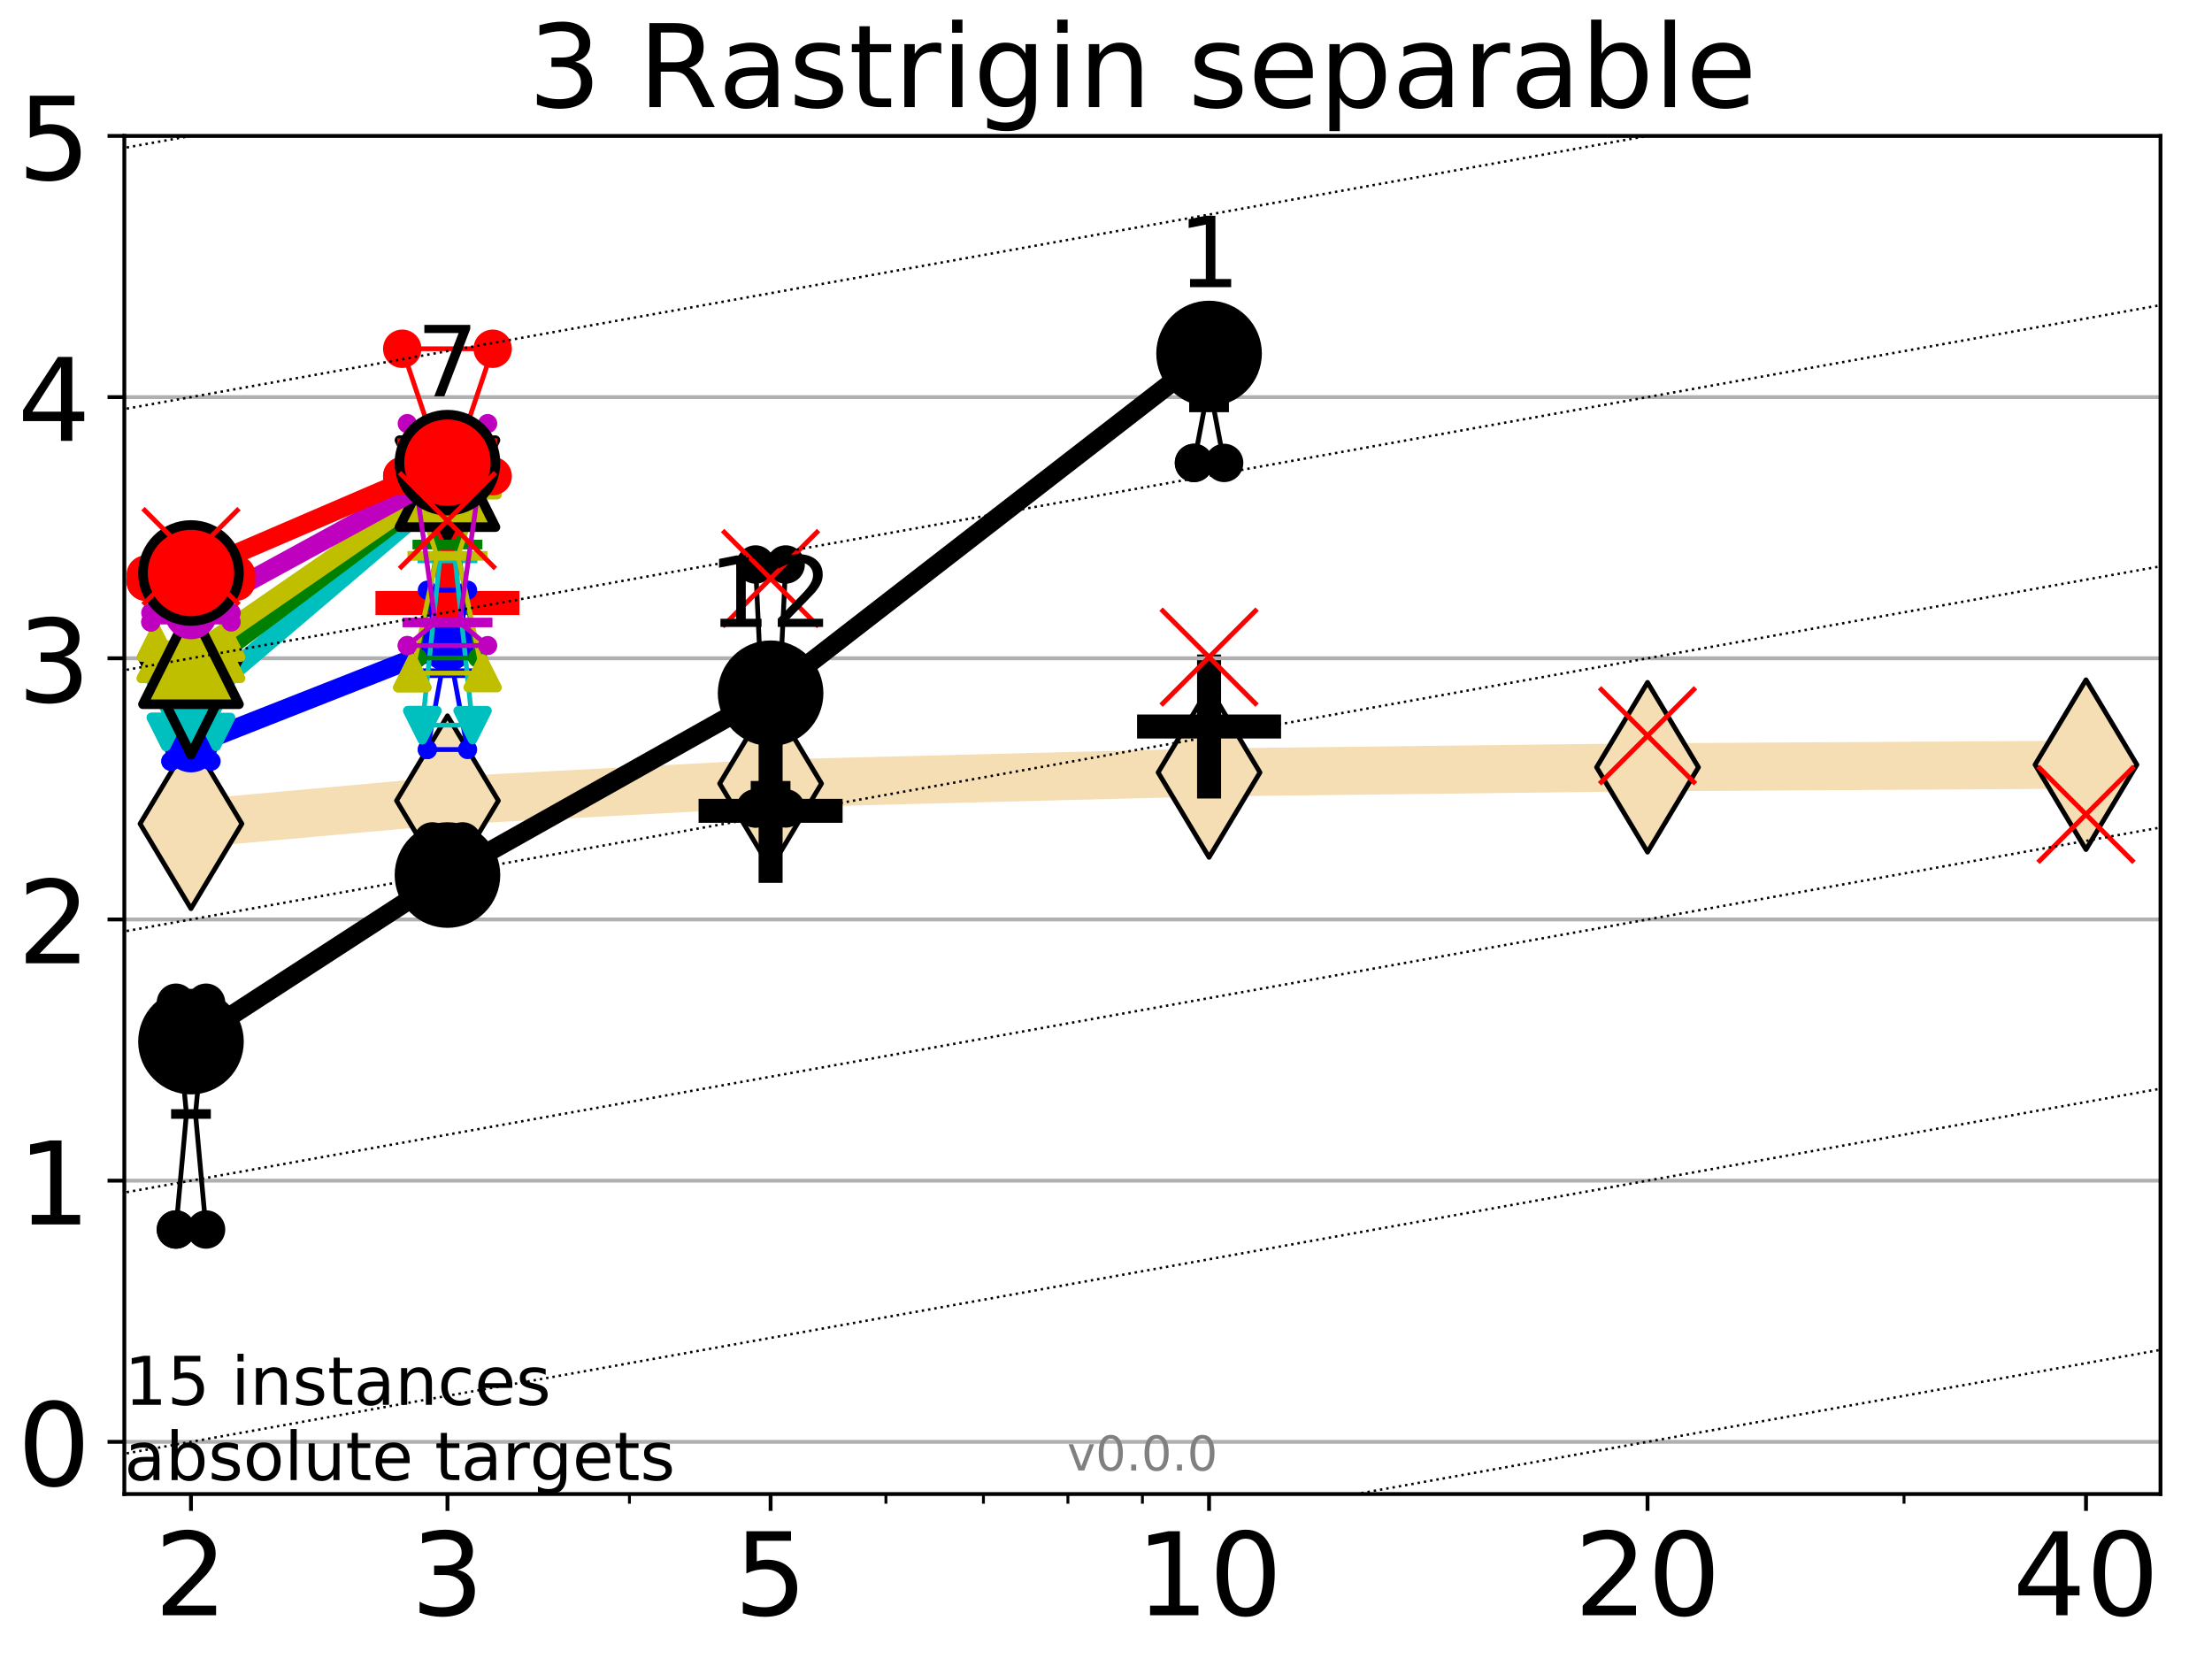 <?xml version="1.0" encoding="utf-8" standalone="no"?>
<!DOCTYPE svg PUBLIC "-//W3C//DTD SVG 1.1//EN"
  "http://www.w3.org/Graphics/SVG/1.1/DTD/svg11.dtd">
<!-- Created with matplotlib (http://matplotlib.org/) -->
<svg height="345.6pt" version="1.1" viewBox="0 0 460.8 345.6" width="460.8pt" xmlns="http://www.w3.org/2000/svg" xmlns:xlink="http://www.w3.org/1999/xlink">
 <defs>
  <style type="text/css">
*{stroke-linecap:butt;stroke-linejoin:round;}
  </style>
 </defs>
 <g id="figure_1">
  <g id="patch_1">
   <path d="M 0 345.6 
L 460.8 345.6 
L 460.8 0 
L 0 0 
z
" style="fill:#ffffff;"/>
  </g>
  <g id="axes_1">
   <g id="patch_2">
    <path d="M 25.9 311.24 
L 450.072 311.24 
L 450.072 28.32 
L 25.9 28.32 
z
" style="fill:#ffffff;"/>
   </g>
   <g id="line2d_1">
    <path clip-path="url(#pf883494b38)" d="M 39.784 171.607 
L 93.215 166.796 
L 160.53 163.232 
L 251.87 160.918 
L 343.211 159.834 
L 434.551 159.297 
" style="fill:none;stroke:#f5deb3;stroke-linecap:square;stroke-width:10;"/>
    <defs>
     <path d="M -0 17.678 
L 10.607 0 
L 0 -17.678 
L -10.607 -0 
z
" id="m16a1fc37c8" style="stroke:#000000;stroke-linejoin:miter;"/>
    </defs>
    <g clip-path="url(#pf883494b38)">
     <use style="fill:#f5deb3;stroke:#000000;stroke-linejoin:miter;" x="39.784" xlink:href="#m16a1fc37c8" y="171.607"/>
     <use style="fill:#f5deb3;stroke:#000000;stroke-linejoin:miter;" x="93.215" xlink:href="#m16a1fc37c8" y="166.796"/>
     <use style="fill:#f5deb3;stroke:#000000;stroke-linejoin:miter;" x="160.53" xlink:href="#m16a1fc37c8" y="163.232"/>
     <use style="fill:#f5deb3;stroke:#000000;stroke-linejoin:miter;" x="251.87" xlink:href="#m16a1fc37c8" y="160.918"/>
     <use style="fill:#f5deb3;stroke:#000000;stroke-linejoin:miter;" x="343.211" xlink:href="#m16a1fc37c8" y="159.834"/>
     <use style="fill:#f5deb3;stroke:#000000;stroke-linejoin:miter;" x="434.551" xlink:href="#m16a1fc37c8" y="159.297"/>
    </g>
   </g>
   <g id="line2d_2">
    <defs>
     <path d="M -15 0 
L 15 0 
M 0 15 
L 0 -15 
" id="m13a7bfec95" style="stroke:#000000;stroke-width:5;"/>
    </defs>
    <g clip-path="url(#pf883494b38)">
     <use style="stroke:#000000;stroke-width:5;" x="251.87" xlink:href="#m13a7bfec95" y="151.348"/>
    </g>
   </g>
   <g id="line2d_3">
    <defs>
     <path d="M -15 0 
L 15 0 
M 0 15 
L 0 -15 
" id="mbfefbfd842" style="stroke:#ff0000;stroke-width:5;"/>
    </defs>
    <g clip-path="url(#pf883494b38)">
     <use style="fill:#ff0000;stroke:#ff0000;stroke-width:5;" x="93.215" xlink:href="#mbfefbfd842" y="125.615"/>
    </g>
   </g>
   <g id="line2d_4">
    <g clip-path="url(#pf883494b38)">
     <use style="stroke:#000000;stroke-width:5;" x="160.53" xlink:href="#m13a7bfec95" y="168.911"/>
    </g>
   </g>
   <g id="matplotlib.axis_1">
    <g id="xtick_1">
     <g id="line2d_5">
      <defs>
       <path d="M 0 0 
L 0 3.5 
" id="m2e9885c8ad" style="stroke:#000000;stroke-width:0.8;"/>
      </defs>
      <g>
       <use style="stroke:#000000;stroke-width:0.8;" x="39.784" xlink:href="#m2e9885c8ad" y="311.24"/>
      </g>
     </g>
     <g id="text_1">
      <!-- 2 -->
      <defs>
       <path d="M 19.188 8.297 
L 53.609 8.297 
L 53.609 0 
L 7.328 0 
L 7.328 8.297 
Q 12.938 14.109 22.625 23.891 
Q 32.328 33.688 34.812 36.531 
Q 39.547 41.844 41.422 45.531 
Q 43.312 49.219 43.312 52.781 
Q 43.312 58.594 39.234 62.25 
Q 35.156 65.922 28.609 65.922 
Q 23.969 65.922 18.812 64.312 
Q 13.672 62.703 7.812 59.422 
L 7.812 69.391 
Q 13.766 71.781 18.938 73 
Q 24.125 74.219 28.422 74.219 
Q 39.75 74.219 46.484 68.547 
Q 53.219 62.891 53.219 53.422 
Q 53.219 48.922 51.531 44.891 
Q 49.859 40.875 45.406 35.406 
Q 44.188 33.984 37.641 27.219 
Q 31.109 20.453 19.188 8.297 
z
" id="DejaVuSans-32"/>
      </defs>
      <g transform="translate(32.149 336.476)scale(0.24 -0.24)">
       <use xlink:href="#DejaVuSans-32"/>
      </g>
     </g>
    </g>
    <g id="xtick_2">
     <g id="line2d_6">
      <g>
       <use style="stroke:#000000;stroke-width:0.8;" x="93.215" xlink:href="#m2e9885c8ad" y="311.24"/>
      </g>
     </g>
     <g id="text_2">
      <!-- 3 -->
      <defs>
       <path d="M 40.578 39.312 
Q 47.656 37.797 51.625 33 
Q 55.609 28.219 55.609 21.188 
Q 55.609 10.406 48.188 4.484 
Q 40.766 -1.422 27.094 -1.422 
Q 22.516 -1.422 17.656 -0.516 
Q 12.797 0.391 7.625 2.203 
L 7.625 11.719 
Q 11.719 9.328 16.594 8.109 
Q 21.484 6.891 26.812 6.891 
Q 36.078 6.891 40.938 10.547 
Q 45.797 14.203 45.797 21.188 
Q 45.797 27.641 41.281 31.266 
Q 36.766 34.906 28.719 34.906 
L 20.219 34.906 
L 20.219 43.016 
L 29.109 43.016 
Q 36.375 43.016 40.234 45.922 
Q 44.094 48.828 44.094 54.297 
Q 44.094 59.906 40.109 62.906 
Q 36.141 65.922 28.719 65.922 
Q 24.656 65.922 20.016 65.031 
Q 15.375 64.156 9.812 62.312 
L 9.812 71.094 
Q 15.438 72.656 20.344 73.438 
Q 25.25 74.219 29.594 74.219 
Q 40.828 74.219 47.359 69.109 
Q 53.906 64.016 53.906 55.328 
Q 53.906 49.266 50.438 45.094 
Q 46.969 40.922 40.578 39.312 
z
" id="DejaVuSans-33"/>
      </defs>
      <g transform="translate(85.58 336.476)scale(0.24 -0.24)">
       <use xlink:href="#DejaVuSans-33"/>
      </g>
     </g>
    </g>
    <g id="xtick_3">
     <g id="line2d_7">
      <g>
       <use style="stroke:#000000;stroke-width:0.8;" x="160.53" xlink:href="#m2e9885c8ad" y="311.24"/>
      </g>
     </g>
     <g id="text_3">
      <!-- 5 -->
      <defs>
       <path d="M 10.797 72.906 
L 49.516 72.906 
L 49.516 64.594 
L 19.828 64.594 
L 19.828 46.734 
Q 21.969 47.469 24.109 47.828 
Q 26.266 48.188 28.422 48.188 
Q 40.625 48.188 47.75 41.5 
Q 54.891 34.812 54.891 23.391 
Q 54.891 11.625 47.562 5.094 
Q 40.234 -1.422 26.906 -1.422 
Q 22.312 -1.422 17.547 -0.641 
Q 12.797 0.141 7.719 1.703 
L 7.719 11.625 
Q 12.109 9.234 16.797 8.062 
Q 21.484 6.891 26.703 6.891 
Q 35.156 6.891 40.078 11.328 
Q 45.016 15.766 45.016 23.391 
Q 45.016 31 40.078 35.438 
Q 35.156 39.891 26.703 39.891 
Q 22.75 39.891 18.812 39.016 
Q 14.891 38.141 10.797 36.281 
z
" id="DejaVuSans-35"/>
      </defs>
      <g transform="translate(152.895 336.476)scale(0.24 -0.24)">
       <use xlink:href="#DejaVuSans-35"/>
      </g>
     </g>
    </g>
    <g id="xtick_4">
     <g id="line2d_8">
      <g>
       <use style="stroke:#000000;stroke-width:0.8;" x="251.87" xlink:href="#m2e9885c8ad" y="311.24"/>
      </g>
     </g>
     <g id="text_4">
      <!-- 10 -->
      <defs>
       <path d="M 12.406 8.297 
L 28.516 8.297 
L 28.516 63.922 
L 10.984 60.406 
L 10.984 69.391 
L 28.422 72.906 
L 38.281 72.906 
L 38.281 8.297 
L 54.391 8.297 
L 54.391 0 
L 12.406 0 
z
" id="DejaVuSans-31"/>
       <path d="M 31.781 66.406 
Q 24.172 66.406 20.328 58.906 
Q 16.5 51.422 16.5 36.375 
Q 16.5 21.391 20.328 13.891 
Q 24.172 6.391 31.781 6.391 
Q 39.453 6.391 43.281 13.891 
Q 47.125 21.391 47.125 36.375 
Q 47.125 51.422 43.281 58.906 
Q 39.453 66.406 31.781 66.406 
z
M 31.781 74.219 
Q 44.047 74.219 50.516 64.516 
Q 56.984 54.828 56.984 36.375 
Q 56.984 17.969 50.516 8.266 
Q 44.047 -1.422 31.781 -1.422 
Q 19.531 -1.422 13.062 8.266 
Q 6.594 17.969 6.594 36.375 
Q 6.594 54.828 13.062 64.516 
Q 19.531 74.219 31.781 74.219 
z
" id="DejaVuSans-30"/>
      </defs>
      <g transform="translate(236.6 336.476)scale(0.24 -0.24)">
       <use xlink:href="#DejaVuSans-31"/>
       <use x="63.623" xlink:href="#DejaVuSans-30"/>
      </g>
     </g>
    </g>
    <g id="xtick_5">
     <g id="line2d_9">
      <g>
       <use style="stroke:#000000;stroke-width:0.8;" x="343.211" xlink:href="#m2e9885c8ad" y="311.24"/>
      </g>
     </g>
     <g id="text_5">
      <!-- 20 -->
      <g transform="translate(327.941 336.476)scale(0.24 -0.24)">
       <use xlink:href="#DejaVuSans-32"/>
       <use x="63.623" xlink:href="#DejaVuSans-30"/>
      </g>
     </g>
    </g>
    <g id="xtick_6">
     <g id="line2d_10">
      <g>
       <use style="stroke:#000000;stroke-width:0.8;" x="434.551" xlink:href="#m2e9885c8ad" y="311.24"/>
      </g>
     </g>
     <g id="text_6">
      <!-- 40 -->
      <defs>
       <path d="M 37.797 64.312 
L 12.891 25.391 
L 37.797 25.391 
z
M 35.203 72.906 
L 47.609 72.906 
L 47.609 25.391 
L 58.016 25.391 
L 58.016 17.188 
L 47.609 17.188 
L 47.609 0 
L 37.797 0 
L 37.797 17.188 
L 4.891 17.188 
L 4.891 26.703 
z
" id="DejaVuSans-34"/>
      </defs>
      <g transform="translate(419.281 336.476)scale(0.24 -0.24)">
       <use xlink:href="#DejaVuSans-34"/>
       <use x="63.623" xlink:href="#DejaVuSans-30"/>
      </g>
     </g>
    </g>
    <g id="xtick_7">
     <g id="line2d_11">
      <defs>
       <path d="M 0 0 
L 0 2 
" id="m744a8fdad2" style="stroke:#000000;stroke-width:0.6;"/>
      </defs>
      <g>
       <use style="stroke:#000000;stroke-width:0.6;" x="39.784" xlink:href="#m744a8fdad2" y="311.24"/>
      </g>
     </g>
    </g>
    <g id="xtick_8">
     <g id="line2d_12">
      <g>
       <use style="stroke:#000000;stroke-width:0.6;" x="93.215" xlink:href="#m744a8fdad2" y="311.24"/>
      </g>
     </g>
    </g>
    <g id="xtick_9">
     <g id="line2d_13">
      <g>
       <use style="stroke:#000000;stroke-width:0.6;" x="131.125" xlink:href="#m744a8fdad2" y="311.24"/>
      </g>
     </g>
    </g>
    <g id="xtick_10">
     <g id="line2d_14">
      <g>
       <use style="stroke:#000000;stroke-width:0.6;" x="160.53" xlink:href="#m744a8fdad2" y="311.24"/>
      </g>
     </g>
    </g>
    <g id="xtick_11">
     <g id="line2d_15">
      <g>
       <use style="stroke:#000000;stroke-width:0.6;" x="184.555" xlink:href="#m744a8fdad2" y="311.24"/>
      </g>
     </g>
    </g>
    <g id="xtick_12">
     <g id="line2d_16">
      <g>
       <use style="stroke:#000000;stroke-width:0.6;" x="204.869" xlink:href="#m744a8fdad2" y="311.24"/>
      </g>
     </g>
    </g>
    <g id="xtick_13">
     <g id="line2d_17">
      <g>
       <use style="stroke:#000000;stroke-width:0.6;" x="222.465" xlink:href="#m744a8fdad2" y="311.24"/>
      </g>
     </g>
    </g>
    <g id="xtick_14">
     <g id="line2d_18">
      <g>
       <use style="stroke:#000000;stroke-width:0.6;" x="237.986" xlink:href="#m744a8fdad2" y="311.24"/>
      </g>
     </g>
    </g>
    <g id="xtick_15">
     <g id="line2d_19">
      <g>
       <use style="stroke:#000000;stroke-width:0.6;" x="343.211" xlink:href="#m744a8fdad2" y="311.24"/>
      </g>
     </g>
    </g>
    <g id="xtick_16">
     <g id="line2d_20">
      <g>
       <use style="stroke:#000000;stroke-width:0.6;" x="396.641" xlink:href="#m744a8fdad2" y="311.24"/>
      </g>
     </g>
    </g>
    <g id="xtick_17">
     <g id="line2d_21">
      <g>
       <use style="stroke:#000000;stroke-width:0.6;" x="434.551" xlink:href="#m744a8fdad2" y="311.24"/>
      </g>
     </g>
    </g>
   </g>
   <g id="matplotlib.axis_2">
    <g id="ytick_1">
     <g id="line2d_22">
      <path clip-path="url(#pf883494b38)" d="M 25.9 300.358 
L 450.072 300.358 
" style="fill:none;stroke:#b0b0b0;stroke-linecap:square;stroke-width:0.8;"/>
     </g>
     <g id="line2d_23">
      <defs>
       <path d="M 0 0 
L -3.5 0 
" id="m2e97d08a83" style="stroke:#000000;stroke-width:0.8;"/>
      </defs>
      <g>
       <use style="stroke:#000000;stroke-width:0.8;" x="25.9" xlink:href="#m2e97d08a83" y="300.358"/>
      </g>
     </g>
     <g id="text_7">
      <!-- 0 -->
      <g transform="translate(3.63 309.477)scale(0.24 -0.24)">
       <use xlink:href="#DejaVuSans-30"/>
      </g>
     </g>
    </g>
    <g id="ytick_2">
     <g id="line2d_24">
      <path clip-path="url(#pf883494b38)" d="M 25.9 245.951 
L 450.072 245.951 
" style="fill:none;stroke:#b0b0b0;stroke-linecap:square;stroke-width:0.8;"/>
     </g>
     <g id="line2d_25">
      <g>
       <use style="stroke:#000000;stroke-width:0.8;" x="25.9" xlink:href="#m2e97d08a83" y="245.951"/>
      </g>
     </g>
     <g id="text_8">
      <!-- 1 -->
      <g transform="translate(3.63 255.069)scale(0.24 -0.24)">
       <use xlink:href="#DejaVuSans-31"/>
      </g>
     </g>
    </g>
    <g id="ytick_3">
     <g id="line2d_26">
      <path clip-path="url(#pf883494b38)" d="M 25.9 191.543 
L 450.072 191.543 
" style="fill:none;stroke:#b0b0b0;stroke-linecap:square;stroke-width:0.8;"/>
     </g>
     <g id="line2d_27">
      <g>
       <use style="stroke:#000000;stroke-width:0.8;" x="25.9" xlink:href="#m2e97d08a83" y="191.543"/>
      </g>
     </g>
     <g id="text_9">
      <!-- 2 -->
      <g transform="translate(3.63 200.661)scale(0.24 -0.24)">
       <use xlink:href="#DejaVuSans-32"/>
      </g>
     </g>
    </g>
    <g id="ytick_4">
     <g id="line2d_28">
      <path clip-path="url(#pf883494b38)" d="M 25.9 137.135 
L 450.072 137.135 
" style="fill:none;stroke:#b0b0b0;stroke-linecap:square;stroke-width:0.8;"/>
     </g>
     <g id="line2d_29">
      <g>
       <use style="stroke:#000000;stroke-width:0.8;" x="25.9" xlink:href="#m2e97d08a83" y="137.135"/>
      </g>
     </g>
     <g id="text_10">
      <!-- 3 -->
      <g transform="translate(3.63 146.254)scale(0.24 -0.24)">
       <use xlink:href="#DejaVuSans-33"/>
      </g>
     </g>
    </g>
    <g id="ytick_5">
     <g id="line2d_30">
      <path clip-path="url(#pf883494b38)" d="M 25.9 82.728 
L 450.072 82.728 
" style="fill:none;stroke:#b0b0b0;stroke-linecap:square;stroke-width:0.8;"/>
     </g>
     <g id="line2d_31">
      <g>
       <use style="stroke:#000000;stroke-width:0.8;" x="25.9" xlink:href="#m2e97d08a83" y="82.728"/>
      </g>
     </g>
     <g id="text_11">
      <!-- 4 -->
      <g transform="translate(3.63 91.846)scale(0.24 -0.24)">
       <use xlink:href="#DejaVuSans-34"/>
      </g>
     </g>
    </g>
    <g id="ytick_6">
     <g id="line2d_32">
      <path clip-path="url(#pf883494b38)" d="M 25.9 28.32 
L 450.072 28.32 
" style="fill:none;stroke:#b0b0b0;stroke-linecap:square;stroke-width:0.8;"/>
     </g>
     <g id="line2d_33">
      <g>
       <use style="stroke:#000000;stroke-width:0.8;" x="25.9" xlink:href="#m2e97d08a83" y="28.32"/>
      </g>
     </g>
     <g id="text_12">
      <!-- 5 -->
      <g transform="translate(3.63 37.438)scale(0.24 -0.24)">
       <use xlink:href="#DejaVuSans-35"/>
      </g>
     </g>
    </g>
   </g>
   <g id="line2d_34">
    <path clip-path="url(#pf883494b38)" d="M 36.644 256.13 
L 38.842 232.062 
L 36.644 208.886 
L 42.924 208.886 
L 40.726 232.062 
L 42.924 256.13 
L 36.644 256.13 
" style="fill:none;stroke:#000000;stroke-linecap:square;"/>
   </g>
   <g id="line2d_35">
    <path clip-path="url(#pf883494b38)" d="M 36.644 256.13 
L 42.924 256.13 
L 42.924 208.886 
L 36.644 208.886 
L 36.644 256.13 
" style="fill:none;"/>
    <defs>
     <path d="M 0 3 
C 0.796 3 1.559 2.684 2.121 2.121 
C 2.684 1.559 3 0.796 3 0 
C 3 -0.796 2.684 -1.559 2.121 -2.121 
C 1.559 -2.684 0.796 -3 0 -3 
C -0.796 -3 -1.559 -2.684 -2.121 -2.121 
C -2.684 -1.559 -3 -0.796 -3 0 
C -3 0.796 -2.684 1.559 -2.121 2.121 
C -1.559 2.684 -0.796 3 0 3 
z
" id="m1f8fe515cf" style="stroke:#000000;stroke-width:2;"/>
    </defs>
    <g clip-path="url(#pf883494b38)">
     <use style="stroke:#000000;stroke-width:2;" x="36.644" xlink:href="#m1f8fe515cf" y="256.13"/>
     <use style="stroke:#000000;stroke-width:2;" x="42.924" xlink:href="#m1f8fe515cf" y="256.13"/>
     <use style="stroke:#000000;stroke-width:2;" x="42.924" xlink:href="#m1f8fe515cf" y="208.886"/>
     <use style="stroke:#000000;stroke-width:2;" x="36.644" xlink:href="#m1f8fe515cf" y="208.886"/>
     <use style="stroke:#000000;stroke-width:2;" x="36.644" xlink:href="#m1f8fe515cf" y="256.13"/>
    </g>
   </g>
   <g id="line2d_36">
    <path clip-path="url(#pf883494b38)" d="M 36.644 232.062 
L 42.924 232.062 
" style="fill:none;stroke:#000000;stroke-linecap:square;stroke-width:2;"/>
   </g>
   <g id="line2d_37">
    <path clip-path="url(#pf883494b38)" d="M 90.075 182.28 
L 92.273 182.28 
L 90.075 175.283 
L 96.355 175.283 
L 94.157 182.28 
L 96.355 182.28 
L 90.075 182.28 
" style="fill:none;stroke:#000000;stroke-linecap:square;"/>
   </g>
   <g id="line2d_38">
    <path clip-path="url(#pf883494b38)" d="M 90.075 182.28 
L 96.355 182.28 
L 96.355 175.283 
L 90.075 175.283 
L 90.075 182.28 
" style="fill:none;"/>
    <g clip-path="url(#pf883494b38)">
     <use style="stroke:#000000;stroke-width:2;" x="90.075" xlink:href="#m1f8fe515cf" y="182.28"/>
     <use style="stroke:#000000;stroke-width:2;" x="96.355" xlink:href="#m1f8fe515cf" y="182.28"/>
     <use style="stroke:#000000;stroke-width:2;" x="96.355" xlink:href="#m1f8fe515cf" y="175.283"/>
     <use style="stroke:#000000;stroke-width:2;" x="90.075" xlink:href="#m1f8fe515cf" y="175.283"/>
     <use style="stroke:#000000;stroke-width:2;" x="90.075" xlink:href="#m1f8fe515cf" y="182.28"/>
    </g>
   </g>
   <g id="line2d_39">
    <path clip-path="url(#pf883494b38)" d="M 90.075 182.28 
L 96.355 182.28 
" style="fill:none;stroke:#000000;stroke-linecap:square;stroke-width:2;"/>
   </g>
   <g id="line2d_40">
    <path clip-path="url(#pf883494b38)" d="M 157.39 168.409 
L 159.588 163.693 
L 157.39 117.595 
L 163.669 117.595 
L 161.472 163.693 
L 163.669 168.409 
L 157.39 168.409 
" style="fill:none;stroke:#000000;stroke-linecap:square;"/>
   </g>
   <g id="line2d_41">
    <path clip-path="url(#pf883494b38)" d="M 157.39 168.409 
L 163.669 168.409 
L 163.669 117.595 
L 157.39 117.595 
L 157.39 168.409 
" style="fill:none;"/>
    <g clip-path="url(#pf883494b38)">
     <use style="stroke:#000000;stroke-width:2;" x="157.39" xlink:href="#m1f8fe515cf" y="168.409"/>
     <use style="stroke:#000000;stroke-width:2;" x="163.669" xlink:href="#m1f8fe515cf" y="168.409"/>
     <use style="stroke:#000000;stroke-width:2;" x="163.669" xlink:href="#m1f8fe515cf" y="117.595"/>
     <use style="stroke:#000000;stroke-width:2;" x="157.39" xlink:href="#m1f8fe515cf" y="117.595"/>
     <use style="stroke:#000000;stroke-width:2;" x="157.39" xlink:href="#m1f8fe515cf" y="168.409"/>
    </g>
   </g>
   <g id="line2d_42">
    <path clip-path="url(#pf883494b38)" d="M 157.39 163.693 
L 163.669 163.693 
" style="fill:none;stroke:#000000;stroke-linecap:square;stroke-width:2;"/>
   </g>
   <g id="line2d_43">
    <path clip-path="url(#pf883494b38)" d="M 248.73 96.435 
L 250.928 84.868 
L 248.73 69.21 
L 255.01 69.21 
L 252.812 84.868 
L 255.01 96.435 
L 248.73 96.435 
" style="fill:none;stroke:#000000;stroke-linecap:square;"/>
   </g>
   <g id="line2d_44">
    <path clip-path="url(#pf883494b38)" d="M 248.73 96.435 
L 255.01 96.435 
L 255.01 69.21 
L 248.73 69.21 
L 248.73 96.435 
" style="fill:none;"/>
    <g clip-path="url(#pf883494b38)">
     <use style="stroke:#000000;stroke-width:2;" x="248.73" xlink:href="#m1f8fe515cf" y="96.435"/>
     <use style="stroke:#000000;stroke-width:2;" x="255.01" xlink:href="#m1f8fe515cf" y="96.435"/>
     <use style="stroke:#000000;stroke-width:2;" x="255.01" xlink:href="#m1f8fe515cf" y="69.21"/>
     <use style="stroke:#000000;stroke-width:2;" x="248.73" xlink:href="#m1f8fe515cf" y="69.21"/>
     <use style="stroke:#000000;stroke-width:2;" x="248.73" xlink:href="#m1f8fe515cf" y="96.435"/>
    </g>
   </g>
   <g id="line2d_45">
    <path clip-path="url(#pf883494b38)" d="M 248.73 84.868 
L 255.01 84.868 
" style="fill:none;stroke:#000000;stroke-linecap:square;stroke-width:2;"/>
   </g>
   <g id="line2d_46">
    <path clip-path="url(#pf883494b38)" d="M 39.784 216.988 
L 93.215 182.287 
" style="fill:none;stroke:#000000;stroke-linecap:square;stroke-width:4;"/>
   </g>
   <g id="line2d_47">
    <path clip-path="url(#pf883494b38)" d="M 93.215 182.287 
L 160.53 144.416 
" style="fill:none;stroke:#000000;stroke-linecap:square;stroke-width:4;"/>
   </g>
   <g id="line2d_48">
    <path clip-path="url(#pf883494b38)" d="M 160.53 144.416 
L 251.87 73.641 
" style="fill:none;stroke:#000000;stroke-linecap:square;stroke-width:4;"/>
   </g>
   <g id="line2d_49">
    <path clip-path="url(#pf883494b38)" d="M 39.784 216.988 
L 93.215 182.287 
L 160.53 144.416 
L 251.87 73.641 
" style="fill:none;"/>
    <defs>
     <path d="M 0 10 
C 2.652 10 5.196 8.946 7.071 7.071 
C 8.946 5.196 10 2.652 10 0 
C 10 -2.652 8.946 -5.196 7.071 -7.071 
C 5.196 -8.946 2.652 -10 0 -10 
C -2.652 -10 -5.196 -8.946 -7.071 -7.071 
C -8.946 -5.196 -10 -2.652 -10 0 
C -10 2.652 -8.946 5.196 -7.071 7.071 
C -5.196 8.946 -2.652 10 0 10 
z
" id="m8e3f4eec00" style="stroke:#000000;stroke-width:2;"/>
    </defs>
    <g clip-path="url(#pf883494b38)">
     <use style="stroke:#000000;stroke-width:2;" x="39.784" xlink:href="#m8e3f4eec00" y="216.988"/>
     <use style="stroke:#000000;stroke-width:2;" x="93.215" xlink:href="#m8e3f4eec00" y="182.287"/>
     <use style="stroke:#000000;stroke-width:2;" x="160.53" xlink:href="#m8e3f4eec00" y="144.416"/>
     <use style="stroke:#000000;stroke-width:2;" x="251.87" xlink:href="#m8e3f4eec00" y="73.641"/>
    </g>
   </g>
   <g id="line2d_50">
    <path clip-path="url(#pf883494b38)" d="M 35.597 158.581 
L 38.528 157.634 
L 35.597 151.564 
L 43.971 151.564 
L 41.04 157.634 
L 43.971 158.581 
L 35.597 158.581 
" style="fill:none;stroke:#0000ff;stroke-linecap:square;"/>
   </g>
   <g id="line2d_51">
    <path clip-path="url(#pf883494b38)" d="M 35.597 158.581 
L 43.971 158.581 
L 43.971 151.564 
L 35.597 151.564 
L 35.597 158.581 
" style="fill:none;"/>
    <defs>
     <path d="M 0 1.5 
C 0.398 1.5 0.779 1.342 1.061 1.061 
C 1.342 0.779 1.5 0.398 1.5 0 
C 1.5 -0.398 1.342 -0.779 1.061 -1.061 
C 0.779 -1.342 0.398 -1.5 0 -1.5 
C -0.398 -1.5 -0.779 -1.342 -1.061 -1.061 
C -1.342 -0.779 -1.5 -0.398 -1.5 0 
C -1.5 0.398 -1.342 0.779 -1.061 1.061 
C -0.779 1.342 -0.398 1.5 0 1.5 
z
" id="m337076668b" style="stroke:#0000ff;"/>
    </defs>
    <g clip-path="url(#pf883494b38)">
     <use style="fill:#0000ff;stroke:#0000ff;" x="35.597" xlink:href="#m337076668b" y="158.581"/>
     <use style="fill:#0000ff;stroke:#0000ff;" x="43.971" xlink:href="#m337076668b" y="158.581"/>
     <use style="fill:#0000ff;stroke:#0000ff;" x="43.971" xlink:href="#m337076668b" y="151.564"/>
     <use style="fill:#0000ff;stroke:#0000ff;" x="35.597" xlink:href="#m337076668b" y="151.564"/>
     <use style="fill:#0000ff;stroke:#0000ff;" x="35.597" xlink:href="#m337076668b" y="158.581"/>
    </g>
   </g>
   <g id="line2d_52">
    <path clip-path="url(#pf883494b38)" d="M 35.597 157.634 
L 43.971 157.634 
" style="fill:none;stroke:#0000ff;stroke-linecap:square;stroke-width:2;"/>
   </g>
   <g id="line2d_53">
    <path clip-path="url(#pf883494b38)" d="M 89.028 156.144 
L 91.959 140.237 
L 89.028 122.942 
L 97.401 122.942 
L 94.471 140.237 
L 97.401 156.144 
L 89.028 156.144 
" style="fill:none;stroke:#0000ff;stroke-linecap:square;"/>
   </g>
   <g id="line2d_54">
    <path clip-path="url(#pf883494b38)" d="M 89.028 156.144 
L 97.401 156.144 
L 97.401 122.942 
L 89.028 122.942 
L 89.028 156.144 
" style="fill:none;"/>
    <g clip-path="url(#pf883494b38)">
     <use style="fill:#0000ff;stroke:#0000ff;" x="89.028" xlink:href="#m337076668b" y="156.144"/>
     <use style="fill:#0000ff;stroke:#0000ff;" x="97.401" xlink:href="#m337076668b" y="156.144"/>
     <use style="fill:#0000ff;stroke:#0000ff;" x="97.401" xlink:href="#m337076668b" y="122.942"/>
     <use style="fill:#0000ff;stroke:#0000ff;" x="89.028" xlink:href="#m337076668b" y="122.942"/>
     <use style="fill:#0000ff;stroke:#0000ff;" x="89.028" xlink:href="#m337076668b" y="156.144"/>
    </g>
   </g>
   <g id="line2d_55">
    <path clip-path="url(#pf883494b38)" d="M 89.028 140.237 
L 97.401 140.237 
" style="fill:none;stroke:#0000ff;stroke-linecap:square;stroke-width:2;"/>
   </g>
   <g id="line2d_56">
    <path clip-path="url(#pf883494b38)" d="M 39.784 155.402 
L 93.215 134.354 
" style="fill:none;stroke:#0000ff;stroke-linecap:square;stroke-width:4;"/>
   </g>
   <g id="line2d_57">
    <path clip-path="url(#pf883494b38)" d="M 39.784 155.402 
L 93.215 134.354 
" style="fill:none;"/>
    <defs>
     <path d="M 0 5 
C 1.326 5 2.598 4.473 3.536 3.536 
C 4.473 2.598 5 1.326 5 0 
C 5 -1.326 4.473 -2.598 3.536 -3.536 
C 2.598 -4.473 1.326 -5 0 -5 
C -1.326 -5 -2.598 -4.473 -3.536 -3.536 
C -4.473 -2.598 -5 -1.326 -5 0 
C -5 1.326 -4.473 2.598 -3.536 3.536 
C -2.598 4.473 -1.326 5 0 5 
z
" id="mcb24555c11" style="stroke:#0000ff;"/>
    </defs>
    <g clip-path="url(#pf883494b38)">
     <use style="fill:#0000ff;stroke:#0000ff;" x="39.784" xlink:href="#mcb24555c11" y="155.402"/>
     <use style="fill:#0000ff;stroke:#0000ff;" x="93.215" xlink:href="#mcb24555c11" y="134.354"/>
    </g>
   </g>
   <g id="line2d_58">
    <path clip-path="url(#pf883494b38)" d="M 34.551 152.474 
L 38.214 147.378 
L 34.551 145.046 
L 45.017 145.046 
L 41.354 147.378 
L 45.017 152.474 
L 34.551 152.474 
" style="fill:none;stroke:#00bfbf;stroke-linecap:square;"/>
   </g>
   <g id="line2d_59">
    <path clip-path="url(#pf883494b38)" d="M 34.551 152.474 
L 45.017 152.474 
L 45.017 145.046 
L 34.551 145.046 
L 34.551 152.474 
" style="fill:none;"/>
    <defs>
     <path d="M -0 3 
L 3 -3 
L -3 -3 
z
" id="m56797e59c1" style="stroke:#00bfbf;stroke-linejoin:miter;stroke-width:2;"/>
    </defs>
    <g clip-path="url(#pf883494b38)">
     <use style="fill:#00bfbf;stroke:#00bfbf;stroke-linejoin:miter;stroke-width:2;" x="34.551" xlink:href="#m56797e59c1" y="152.474"/>
     <use style="fill:#00bfbf;stroke:#00bfbf;stroke-linejoin:miter;stroke-width:2;" x="45.017" xlink:href="#m56797e59c1" y="152.474"/>
     <use style="fill:#00bfbf;stroke:#00bfbf;stroke-linejoin:miter;stroke-width:2;" x="45.017" xlink:href="#m56797e59c1" y="145.046"/>
     <use style="fill:#00bfbf;stroke:#00bfbf;stroke-linejoin:miter;stroke-width:2;" x="34.551" xlink:href="#m56797e59c1" y="145.046"/>
     <use style="fill:#00bfbf;stroke:#00bfbf;stroke-linejoin:miter;stroke-width:2;" x="34.551" xlink:href="#m56797e59c1" y="152.474"/>
    </g>
   </g>
   <g id="line2d_60">
    <path clip-path="url(#pf883494b38)" d="M 34.551 147.378 
L 45.017 147.378 
" style="fill:none;stroke:#00bfbf;stroke-linecap:square;stroke-width:2;"/>
   </g>
   <g id="line2d_61">
    <path clip-path="url(#pf883494b38)" d="M 87.982 151.062 
L 91.645 116.331 
L 87.982 103.333 
L 98.448 103.333 
L 94.785 116.331 
L 98.448 151.062 
L 87.982 151.062 
" style="fill:none;stroke:#00bfbf;stroke-linecap:square;"/>
   </g>
   <g id="line2d_62">
    <path clip-path="url(#pf883494b38)" d="M 87.982 151.062 
L 98.448 151.062 
L 98.448 103.333 
L 87.982 103.333 
L 87.982 151.062 
" style="fill:none;"/>
    <g clip-path="url(#pf883494b38)">
     <use style="fill:#00bfbf;stroke:#00bfbf;stroke-linejoin:miter;stroke-width:2;" x="87.982" xlink:href="#m56797e59c1" y="151.062"/>
     <use style="fill:#00bfbf;stroke:#00bfbf;stroke-linejoin:miter;stroke-width:2;" x="98.448" xlink:href="#m56797e59c1" y="151.062"/>
     <use style="fill:#00bfbf;stroke:#00bfbf;stroke-linejoin:miter;stroke-width:2;" x="98.448" xlink:href="#m56797e59c1" y="103.333"/>
     <use style="fill:#00bfbf;stroke:#00bfbf;stroke-linejoin:miter;stroke-width:2;" x="87.982" xlink:href="#m56797e59c1" y="103.333"/>
     <use style="fill:#00bfbf;stroke:#00bfbf;stroke-linejoin:miter;stroke-width:2;" x="87.982" xlink:href="#m56797e59c1" y="151.062"/>
    </g>
   </g>
   <g id="line2d_63">
    <path clip-path="url(#pf883494b38)" d="M 87.982 116.331 
L 98.448 116.331 
" style="fill:none;stroke:#00bfbf;stroke-linecap:square;stroke-width:2;"/>
   </g>
   <g id="line2d_64">
    <path clip-path="url(#pf883494b38)" d="M 39.784 147.202 
L 93.215 101.698 
" style="fill:none;stroke:#00bfbf;stroke-linecap:square;stroke-width:4;"/>
   </g>
   <g id="line2d_65">
    <path clip-path="url(#pf883494b38)" d="M 39.784 147.202 
L 93.215 101.698 
" style="fill:none;"/>
    <defs>
     <path d="M -0 10 
L 10 -10 
L -10 -10 
z
" id="m057adddd0f" style="stroke:#000000;stroke-linejoin:miter;stroke-width:2;"/>
    </defs>
    <g clip-path="url(#pf883494b38)">
     <use style="fill:#00bfbf;stroke:#000000;stroke-linejoin:miter;stroke-width:2;" x="39.784" xlink:href="#m057adddd0f" y="147.202"/>
     <use style="fill:#00bfbf;stroke:#000000;stroke-linejoin:miter;stroke-width:2;" x="93.215" xlink:href="#m057adddd0f" y="101.698"/>
    </g>
   </g>
   <g id="line2d_66">
    <path clip-path="url(#pf883494b38)" d="M 33.504 143.296 
L 37.9 139.862 
L 33.504 137.746 
L 46.064 137.746 
L 41.668 139.862 
L 46.064 143.296 
L 33.504 143.296 
" style="fill:none;stroke:#008000;stroke-linecap:square;"/>
   </g>
   <g id="line2d_67">
    <path clip-path="url(#pf883494b38)" d="M 33.504 143.296 
L 46.064 143.296 
L 46.064 137.746 
L 33.504 137.746 
L 33.504 143.296 
" style="fill:none;"/>
    <defs>
     <path d="M 0 1.5 
C 0.398 1.5 0.779 1.342 1.061 1.061 
C 1.342 0.779 1.5 0.398 1.5 0 
C 1.5 -0.398 1.342 -0.779 1.061 -1.061 
C 0.779 -1.342 0.398 -1.5 0 -1.5 
C -0.398 -1.5 -0.779 -1.342 -1.061 -1.061 
C -1.342 -0.779 -1.5 -0.398 -1.5 0 
C -1.5 0.398 -1.342 0.779 -1.061 1.061 
C -0.779 1.342 -0.398 1.5 0 1.5 
z
" id="m450df1fbe7" style="stroke:#008000;"/>
    </defs>
    <g clip-path="url(#pf883494b38)">
     <use style="fill:#008000;stroke:#008000;" x="33.504" xlink:href="#m450df1fbe7" y="143.296"/>
     <use style="fill:#008000;stroke:#008000;" x="46.064" xlink:href="#m450df1fbe7" y="143.296"/>
     <use style="fill:#008000;stroke:#008000;" x="46.064" xlink:href="#m450df1fbe7" y="137.746"/>
     <use style="fill:#008000;stroke:#008000;" x="33.504" xlink:href="#m450df1fbe7" y="137.746"/>
     <use style="fill:#008000;stroke:#008000;" x="33.504" xlink:href="#m450df1fbe7" y="143.296"/>
    </g>
   </g>
   <g id="line2d_68">
    <path clip-path="url(#pf883494b38)" d="M 33.504 139.862 
L 46.064 139.862 
" style="fill:none;stroke:#008000;stroke-linecap:square;stroke-width:2;"/>
   </g>
   <g id="line2d_69">
    <path clip-path="url(#pf883494b38)" d="M 86.935 137.065 
L 91.331 113.435 
L 86.935 101.814 
L 99.495 101.814 
L 95.099 113.435 
L 99.495 137.065 
L 86.935 137.065 
" style="fill:none;stroke:#008000;stroke-linecap:square;"/>
   </g>
   <g id="line2d_70">
    <path clip-path="url(#pf883494b38)" d="M 86.935 137.065 
L 99.495 137.065 
L 99.495 101.814 
L 86.935 101.814 
L 86.935 137.065 
" style="fill:none;"/>
    <g clip-path="url(#pf883494b38)">
     <use style="fill:#008000;stroke:#008000;" x="86.935" xlink:href="#m450df1fbe7" y="137.065"/>
     <use style="fill:#008000;stroke:#008000;" x="99.495" xlink:href="#m450df1fbe7" y="137.065"/>
     <use style="fill:#008000;stroke:#008000;" x="99.495" xlink:href="#m450df1fbe7" y="101.814"/>
     <use style="fill:#008000;stroke:#008000;" x="86.935" xlink:href="#m450df1fbe7" y="101.814"/>
     <use style="fill:#008000;stroke:#008000;" x="86.935" xlink:href="#m450df1fbe7" y="137.065"/>
    </g>
   </g>
   <g id="line2d_71">
    <path clip-path="url(#pf883494b38)" d="M 86.935 113.435 
L 99.495 113.435 
" style="fill:none;stroke:#008000;stroke-linecap:square;stroke-width:2;"/>
   </g>
   <g id="line2d_72">
    <path clip-path="url(#pf883494b38)" d="M 39.784 140.653 
L 93.215 100.455 
" style="fill:none;stroke:#008000;stroke-linecap:square;stroke-width:4;"/>
   </g>
   <g id="line2d_73">
    <path clip-path="url(#pf883494b38)" d="M 39.784 140.653 
L 93.215 100.455 
" style="fill:none;"/>
    <defs>
     <path d="M 0 5 
C 1.326 5 2.598 4.473 3.536 3.536 
C 4.473 2.598 5 1.326 5 0 
C 5 -1.326 4.473 -2.598 3.536 -3.536 
C 2.598 -4.473 1.326 -5 0 -5 
C -1.326 -5 -2.598 -4.473 -3.536 -3.536 
C -4.473 -2.598 -5 -1.326 -5 0 
C -5 1.326 -4.473 2.598 -3.536 3.536 
C -2.598 4.473 -1.326 5 0 5 
z
" id="m557313e71b" style="stroke:#008000;"/>
    </defs>
    <g clip-path="url(#pf883494b38)">
     <use style="fill:#008000;stroke:#008000;" x="39.784" xlink:href="#m557313e71b" y="140.653"/>
     <use style="fill:#008000;stroke:#008000;" x="93.215" xlink:href="#m557313e71b" y="100.455"/>
    </g>
   </g>
   <g id="line2d_74">
    <path clip-path="url(#pf883494b38)" d="M 32.458 138.31 
L 37.586 136.084 
L 32.458 133.884 
L 47.11 133.884 
L 41.982 136.084 
L 47.11 138.31 
L 32.458 138.31 
" style="fill:none;stroke:#bfbf00;stroke-linecap:square;"/>
   </g>
   <g id="line2d_75">
    <path clip-path="url(#pf883494b38)" d="M 32.458 138.31 
L 47.11 138.31 
L 47.11 133.884 
L 32.458 133.884 
L 32.458 138.31 
" style="fill:none;"/>
    <defs>
     <path d="M 0 -3 
L -3 3 
L 3 3 
z
" id="m13fff8b409" style="stroke:#bfbf00;stroke-linejoin:miter;stroke-width:2;"/>
    </defs>
    <g clip-path="url(#pf883494b38)">
     <use style="fill:#bfbf00;stroke:#bfbf00;stroke-linejoin:miter;stroke-width:2;" x="32.458" xlink:href="#m13fff8b409" y="138.31"/>
     <use style="fill:#bfbf00;stroke:#bfbf00;stroke-linejoin:miter;stroke-width:2;" x="47.11" xlink:href="#m13fff8b409" y="138.31"/>
     <use style="fill:#bfbf00;stroke:#bfbf00;stroke-linejoin:miter;stroke-width:2;" x="47.11" xlink:href="#m13fff8b409" y="133.884"/>
     <use style="fill:#bfbf00;stroke:#bfbf00;stroke-linejoin:miter;stroke-width:2;" x="32.458" xlink:href="#m13fff8b409" y="133.884"/>
     <use style="fill:#bfbf00;stroke:#bfbf00;stroke-linejoin:miter;stroke-width:2;" x="32.458" xlink:href="#m13fff8b409" y="138.31"/>
    </g>
   </g>
   <g id="line2d_76">
    <path clip-path="url(#pf883494b38)" d="M 32.458 136.084 
L 47.11 136.084 
" style="fill:none;stroke:#bfbf00;stroke-linecap:square;stroke-width:2;"/>
   </g>
   <g id="line2d_77">
    <path clip-path="url(#pf883494b38)" d="M 85.888 140.228 
L 91.017 115.798 
L 85.888 100.053 
L 100.541 100.053 
L 95.413 115.798 
L 100.541 140.228 
L 85.888 140.228 
" style="fill:none;stroke:#bfbf00;stroke-linecap:square;"/>
   </g>
   <g id="line2d_78">
    <path clip-path="url(#pf883494b38)" d="M 85.888 140.228 
L 100.541 140.228 
L 100.541 100.053 
L 85.888 100.053 
L 85.888 140.228 
" style="fill:none;"/>
    <g clip-path="url(#pf883494b38)">
     <use style="fill:#bfbf00;stroke:#bfbf00;stroke-linejoin:miter;stroke-width:2;" x="85.888" xlink:href="#m13fff8b409" y="140.228"/>
     <use style="fill:#bfbf00;stroke:#bfbf00;stroke-linejoin:miter;stroke-width:2;" x="100.541" xlink:href="#m13fff8b409" y="140.228"/>
     <use style="fill:#bfbf00;stroke:#bfbf00;stroke-linejoin:miter;stroke-width:2;" x="100.541" xlink:href="#m13fff8b409" y="100.053"/>
     <use style="fill:#bfbf00;stroke:#bfbf00;stroke-linejoin:miter;stroke-width:2;" x="85.888" xlink:href="#m13fff8b409" y="100.053"/>
     <use style="fill:#bfbf00;stroke:#bfbf00;stroke-linejoin:miter;stroke-width:2;" x="85.888" xlink:href="#m13fff8b409" y="140.228"/>
    </g>
   </g>
   <g id="line2d_79">
    <path clip-path="url(#pf883494b38)" d="M 85.888 115.798 
L 100.541 115.798 
" style="fill:none;stroke:#bfbf00;stroke-linecap:square;stroke-width:2;"/>
   </g>
   <g id="line2d_80">
    <path clip-path="url(#pf883494b38)" d="M 39.784 136.705 
L 93.215 99.807 
" style="fill:none;stroke:#bfbf00;stroke-linecap:square;stroke-width:4;"/>
   </g>
   <g id="line2d_81">
    <path clip-path="url(#pf883494b38)" d="M 39.784 136.705 
L 93.215 99.807 
" style="fill:none;"/>
    <defs>
     <path d="M 0 -10 
L -10 10 
L 10 10 
z
" id="mcf252cdf09" style="stroke:#000000;stroke-linejoin:miter;stroke-width:2;"/>
    </defs>
    <g clip-path="url(#pf883494b38)">
     <use style="fill:#bfbf00;stroke:#000000;stroke-linejoin:miter;stroke-width:2;" x="39.784" xlink:href="#mcf252cdf09" y="136.705"/>
     <use style="fill:#bfbf00;stroke:#000000;stroke-linejoin:miter;stroke-width:2;" x="93.215" xlink:href="#mcf252cdf09" y="99.807"/>
    </g>
   </g>
   <g id="line2d_82">
    <path clip-path="url(#pf883494b38)" d="M 31.411 129.576 
L 37.272 128.841 
L 31.411 127.665 
L 48.157 127.665 
L 42.296 128.841 
L 48.157 129.576 
L 31.411 129.576 
" style="fill:none;stroke:#bf00bf;stroke-linecap:square;"/>
   </g>
   <g id="line2d_83">
    <path clip-path="url(#pf883494b38)" d="M 31.411 129.576 
L 48.157 129.576 
L 48.157 127.665 
L 31.411 127.665 
L 31.411 129.576 
" style="fill:none;"/>
    <defs>
     <path d="M 0 1.5 
C 0.398 1.5 0.779 1.342 1.061 1.061 
C 1.342 0.779 1.5 0.398 1.5 0 
C 1.5 -0.398 1.342 -0.779 1.061 -1.061 
C 0.779 -1.342 0.398 -1.5 0 -1.5 
C -0.398 -1.5 -0.779 -1.342 -1.061 -1.061 
C -1.342 -0.779 -1.5 -0.398 -1.5 0 
C -1.5 0.398 -1.342 0.779 -1.061 1.061 
C -0.779 1.342 -0.398 1.5 0 1.5 
z
" id="md0d773d1dc" style="stroke:#bf00bf;"/>
    </defs>
    <g clip-path="url(#pf883494b38)">
     <use style="fill:#bf00bf;stroke:#bf00bf;" x="31.411" xlink:href="#md0d773d1dc" y="129.576"/>
     <use style="fill:#bf00bf;stroke:#bf00bf;" x="48.157" xlink:href="#md0d773d1dc" y="129.576"/>
     <use style="fill:#bf00bf;stroke:#bf00bf;" x="48.157" xlink:href="#md0d773d1dc" y="127.665"/>
     <use style="fill:#bf00bf;stroke:#bf00bf;" x="31.411" xlink:href="#md0d773d1dc" y="127.665"/>
     <use style="fill:#bf00bf;stroke:#bf00bf;" x="31.411" xlink:href="#md0d773d1dc" y="129.576"/>
    </g>
   </g>
   <g id="line2d_84">
    <path clip-path="url(#pf883494b38)" d="M 31.411 128.841 
L 48.157 128.841 
" style="fill:none;stroke:#bf00bf;stroke-linecap:square;stroke-width:2;"/>
   </g>
   <g id="line2d_85">
    <path clip-path="url(#pf883494b38)" d="M 84.842 134.479 
L 90.703 129.674 
L 84.842 88.241 
L 101.588 88.241 
L 95.727 129.674 
L 101.588 134.479 
L 84.842 134.479 
" style="fill:none;stroke:#bf00bf;stroke-linecap:square;"/>
   </g>
   <g id="line2d_86">
    <path clip-path="url(#pf883494b38)" d="M 84.842 134.479 
L 101.588 134.479 
L 101.588 88.241 
L 84.842 88.241 
L 84.842 134.479 
" style="fill:none;"/>
    <g clip-path="url(#pf883494b38)">
     <use style="fill:#bf00bf;stroke:#bf00bf;" x="84.842" xlink:href="#md0d773d1dc" y="134.479"/>
     <use style="fill:#bf00bf;stroke:#bf00bf;" x="101.588" xlink:href="#md0d773d1dc" y="134.479"/>
     <use style="fill:#bf00bf;stroke:#bf00bf;" x="101.588" xlink:href="#md0d773d1dc" y="88.241"/>
     <use style="fill:#bf00bf;stroke:#bf00bf;" x="84.842" xlink:href="#md0d773d1dc" y="88.241"/>
     <use style="fill:#bf00bf;stroke:#bf00bf;" x="84.842" xlink:href="#md0d773d1dc" y="134.479"/>
    </g>
   </g>
   <g id="line2d_87">
    <path clip-path="url(#pf883494b38)" d="M 84.842 129.674 
L 101.588 129.674 
" style="fill:none;stroke:#bf00bf;stroke-linecap:square;stroke-width:2;"/>
   </g>
   <g id="line2d_88">
    <path clip-path="url(#pf883494b38)" d="M 39.784 127.671 
L 93.215 98.507 
" style="fill:none;stroke:#bf00bf;stroke-linecap:square;stroke-width:4;"/>
   </g>
   <g id="line2d_89">
    <path clip-path="url(#pf883494b38)" d="M 39.784 127.671 
L 93.215 98.507 
" style="fill:none;"/>
    <defs>
     <path d="M 0 5 
C 1.326 5 2.598 4.473 3.536 3.536 
C 4.473 2.598 5 1.326 5 0 
C 5 -1.326 4.473 -2.598 3.536 -3.536 
C 2.598 -4.473 1.326 -5 0 -5 
C -1.326 -5 -2.598 -4.473 -3.536 -3.536 
C -4.473 -2.598 -5 -1.326 -5 0 
C -5 1.326 -4.473 2.598 -3.536 3.536 
C -2.598 4.473 -1.326 5 0 5 
z
" id="m85cf0be969" style="stroke:#bf00bf;"/>
    </defs>
    <g clip-path="url(#pf883494b38)">
     <use style="fill:#bf00bf;stroke:#bf00bf;" x="39.784" xlink:href="#m85cf0be969" y="127.671"/>
     <use style="fill:#bf00bf;stroke:#bf00bf;" x="93.215" xlink:href="#m85cf0be969" y="98.507"/>
    </g>
   </g>
   <g id="line2d_90">
    <path clip-path="url(#pf883494b38)" d="M 30.364 121.168 
L 36.958 119.745 
L 30.364 119.706 
L 49.204 119.706 
L 42.61 119.745 
L 49.204 121.168 
L 30.364 121.168 
" style="fill:none;stroke:#ff0000;stroke-linecap:square;"/>
   </g>
   <g id="line2d_91">
    <path clip-path="url(#pf883494b38)" d="M 30.364 121.168 
L 49.204 121.168 
L 49.204 119.706 
L 30.364 119.706 
L 30.364 121.168 
" style="fill:none;"/>
    <defs>
     <path d="M 0 3 
C 0.796 3 1.559 2.684 2.121 2.121 
C 2.684 1.559 3 0.796 3 0 
C 3 -0.796 2.684 -1.559 2.121 -2.121 
C 1.559 -2.684 0.796 -3 0 -3 
C -0.796 -3 -1.559 -2.684 -2.121 -2.121 
C -2.684 -1.559 -3 -0.796 -3 0 
C -3 0.796 -2.684 1.559 -2.121 2.121 
C -1.559 2.684 -0.796 3 0 3 
z
" id="me8fa5a3682" style="stroke:#ff0000;stroke-width:2;"/>
    </defs>
    <g clip-path="url(#pf883494b38)">
     <use style="fill:#ff0000;stroke:#ff0000;stroke-width:2;" x="30.364" xlink:href="#me8fa5a3682" y="121.168"/>
     <use style="fill:#ff0000;stroke:#ff0000;stroke-width:2;" x="49.204" xlink:href="#me8fa5a3682" y="121.168"/>
     <use style="fill:#ff0000;stroke:#ff0000;stroke-width:2;" x="49.204" xlink:href="#me8fa5a3682" y="119.706"/>
     <use style="fill:#ff0000;stroke:#ff0000;stroke-width:2;" x="30.364" xlink:href="#me8fa5a3682" y="119.706"/>
     <use style="fill:#ff0000;stroke:#ff0000;stroke-width:2;" x="30.364" xlink:href="#me8fa5a3682" y="121.168"/>
    </g>
   </g>
   <g id="line2d_92">
    <path clip-path="url(#pf883494b38)" d="M 30.364 119.745 
L 49.204 119.745 
" style="fill:none;stroke:#ff0000;stroke-linecap:square;stroke-width:2;"/>
   </g>
   <g id="line2d_93">
    <path clip-path="url(#pf883494b38)" d="M 83.795 99.19 
L 90.389 92.298 
L 83.795 72.656 
L 102.635 72.656 
L 96.041 92.298 
L 102.635 99.19 
L 83.795 99.19 
" style="fill:none;stroke:#ff0000;stroke-linecap:square;"/>
   </g>
   <g id="line2d_94">
    <path clip-path="url(#pf883494b38)" d="M 83.795 99.19 
L 102.635 99.19 
L 102.635 72.656 
L 83.795 72.656 
L 83.795 99.19 
" style="fill:none;"/>
    <g clip-path="url(#pf883494b38)">
     <use style="fill:#ff0000;stroke:#ff0000;stroke-width:2;" x="83.795" xlink:href="#me8fa5a3682" y="99.19"/>
     <use style="fill:#ff0000;stroke:#ff0000;stroke-width:2;" x="102.635" xlink:href="#me8fa5a3682" y="99.19"/>
     <use style="fill:#ff0000;stroke:#ff0000;stroke-width:2;" x="102.635" xlink:href="#me8fa5a3682" y="72.656"/>
     <use style="fill:#ff0000;stroke:#ff0000;stroke-width:2;" x="83.795" xlink:href="#me8fa5a3682" y="72.656"/>
     <use style="fill:#ff0000;stroke:#ff0000;stroke-width:2;" x="83.795" xlink:href="#me8fa5a3682" y="99.19"/>
    </g>
   </g>
   <g id="line2d_95">
    <path clip-path="url(#pf883494b38)" d="M 83.795 92.298 
L 102.635 92.298 
" style="fill:none;stroke:#ff0000;stroke-linecap:square;stroke-width:2;"/>
   </g>
   <g id="line2d_96">
    <path clip-path="url(#pf883494b38)" d="M 39.784 119.365 
L 93.215 96.383 
" style="fill:none;stroke:#ff0000;stroke-linecap:square;stroke-width:4;"/>
   </g>
   <g id="line2d_97">
    <path clip-path="url(#pf883494b38)" d="M 39.784 119.365 
L 93.215 96.383 
" style="fill:none;"/>
    <defs>
     <path d="M 0 10 
C 2.652 10 5.196 8.946 7.071 7.071 
C 8.946 5.196 10 2.652 10 0 
C 10 -2.652 8.946 -5.196 7.071 -7.071 
C 5.196 -8.946 2.652 -10 0 -10 
C -2.652 -10 -5.196 -8.946 -7.071 -7.071 
C -8.946 -5.196 -10 -2.652 -10 0 
C -10 2.652 -8.946 5.196 -7.071 7.071 
C -5.196 8.946 -2.652 10 0 10 
z
" id="m3f888865fa" style="stroke:#000000;stroke-width:2;"/>
    </defs>
    <g clip-path="url(#pf883494b38)">
     <use style="fill:#ff0000;stroke:#000000;stroke-width:2;" x="39.784" xlink:href="#m3f888865fa" y="119.365"/>
     <use style="fill:#ff0000;stroke:#000000;stroke-width:2;" x="93.215" xlink:href="#m3f888865fa" y="96.383"/>
    </g>
   </g>
   <g id="line2d_98"/>
   <g id="line2d_99"/>
   <g id="line2d_100"/>
   <g id="line2d_101"/>
   <g id="line2d_102"/>
   <g id="line2d_103"/>
   <g id="line2d_104"/>
   <g id="line2d_105">
    <defs>
     <path d="M -10 10 
L 10 -10 
M -10 -10 
L 10 10 
" id="m916831adab" style="stroke:#ff0000;"/>
    </defs>
    <g clip-path="url(#pf883494b38)">
     <use style="fill:#ff0000;stroke:#ff0000;" x="39.784" xlink:href="#m916831adab" y="115.957"/>
     <use style="fill:#ff0000;stroke:#ff0000;" x="93.215" xlink:href="#m916831adab" y="108.449"/>
     <use style="fill:#ff0000;stroke:#ff0000;" x="160.53" xlink:href="#m916831adab" y="120.52"/>
     <use style="fill:#ff0000;stroke:#ff0000;" x="251.87" xlink:href="#m916831adab" y="136.898"/>
     <use style="fill:#ff0000;stroke:#ff0000;" x="343.211" xlink:href="#m916831adab" y="153.276"/>
     <use style="fill:#ff0000;stroke:#ff0000;" x="434.551" xlink:href="#m916831adab" y="169.655"/>
    </g>
   </g>
   <g id="line2d_106">
    <path clip-path="url(#pf883494b38)" d="M 85.326 346.6 
L 461.8 279.094 
" style="fill:none;stroke:#000000;stroke-dasharray:0.5,0.825;stroke-dashoffset:0;stroke-width:0.5;"/>
   </g>
   <g id="line2d_107">
    <path clip-path="url(#pf883494b38)" d="M -1 307.671 
L 461.8 224.686 
" style="fill:none;stroke:#000000;stroke-dasharray:0.5,0.825;stroke-dashoffset:0;stroke-width:0.5;"/>
   </g>
   <g id="line2d_108">
    <path clip-path="url(#pf883494b38)" d="M -1 253.264 
L 461.8 170.279 
" style="fill:none;stroke:#000000;stroke-dasharray:0.5,0.825;stroke-dashoffset:0;stroke-width:0.5;"/>
   </g>
   <g id="line2d_109">
    <path clip-path="url(#pf883494b38)" d="M -1 198.856 
L 461.8 115.871 
" style="fill:none;stroke:#000000;stroke-dasharray:0.5,0.825;stroke-dashoffset:0;stroke-width:0.5;"/>
   </g>
   <g id="line2d_110">
    <path clip-path="url(#pf883494b38)" d="M -1 144.448 
L 461.8 61.463 
" style="fill:none;stroke:#000000;stroke-dasharray:0.5,0.825;stroke-dashoffset:0;stroke-width:0.5;"/>
   </g>
   <g id="line2d_111">
    <path clip-path="url(#pf883494b38)" d="M -1 90.041 
L 461.8 7.056 
" style="fill:none;stroke:#000000;stroke-dasharray:0.5,0.825;stroke-dashoffset:0;stroke-width:0.5;"/>
   </g>
   <g id="line2d_112">
    <path clip-path="url(#pf883494b38)" d="M -1 35.633 
L 203.299 -1 
" style="fill:none;stroke:#000000;stroke-dasharray:0.5,0.825;stroke-dashoffset:0;stroke-width:0.5;"/>
   </g>
   <g id="line2d_113">
    <path clip-path="url(#pf883494b38)" style="fill:none;stroke:#000000;stroke-dasharray:0.5,0.825;stroke-dashoffset:0;stroke-width:0.5;"/>
   </g>
   <g id="line2d_114">
    <path clip-path="url(#pf883494b38)" style="fill:none;stroke:#000000;stroke-dasharray:0.5,0.825;stroke-dashoffset:0;stroke-width:0.5;"/>
   </g>
   <g id="patch_3">
    <path d="M 25.9 311.24 
L 25.9 28.32 
" style="fill:none;stroke:#000000;stroke-linecap:square;stroke-linejoin:miter;stroke-width:0.8;"/>
   </g>
   <g id="patch_4">
    <path d="M 450.072 311.24 
L 450.072 28.32 
" style="fill:none;stroke:#000000;stroke-linecap:square;stroke-linejoin:miter;stroke-width:0.8;"/>
   </g>
   <g id="patch_5">
    <path d="M 25.9 311.24 
L 450.072 311.24 
" style="fill:none;stroke:#000000;stroke-linecap:square;stroke-linejoin:miter;stroke-width:0.8;"/>
   </g>
   <g id="patch_6">
    <path d="M 25.9 28.32 
L 450.072 28.32 
" style="fill:none;stroke:#000000;stroke-linecap:square;stroke-linejoin:miter;stroke-width:0.8;"/>
   </g>
   <g id="text_13">
    <!-- 1 -->
    <g transform="translate(245.38 59.818)scale(0.204 -0.204)">
     <use xlink:href="#DejaVuSans-31"/>
    </g>
   </g>
   <g id="text_14">
    <!-- 7 -->
    <defs>
     <path d="M 8.203 72.906 
L 55.078 72.906 
L 55.078 68.703 
L 28.609 0 
L 18.312 0 
L 43.219 64.594 
L 8.203 64.594 
z
" id="DejaVuSans-37"/>
    </defs>
    <g transform="translate(86.725 82.56)scale(0.204 -0.204)">
     <use xlink:href="#DejaVuSans-37"/>
    </g>
   </g>
   <g id="text_15">
    <!-- 12 -->
    <g transform="translate(147.55 130.592)scale(0.204 -0.204)">
     <use xlink:href="#DejaVuSans-31"/>
     <use x="63.623" xlink:href="#DejaVuSans-32"/>
    </g>
   </g>
   <g id="text_16">
    <!-- 15 instances -->
    <defs>
     <path id="DejaVuSans-20"/>
     <path d="M 9.422 54.688 
L 18.406 54.688 
L 18.406 0 
L 9.422 0 
z
M 9.422 75.984 
L 18.406 75.984 
L 18.406 64.594 
L 9.422 64.594 
z
" id="DejaVuSans-69"/>
     <path d="M 54.891 33.016 
L 54.891 0 
L 45.906 0 
L 45.906 32.719 
Q 45.906 40.484 42.875 44.328 
Q 39.844 48.188 33.797 48.188 
Q 26.516 48.188 22.312 43.547 
Q 18.109 38.922 18.109 30.906 
L 18.109 0 
L 9.078 0 
L 9.078 54.688 
L 18.109 54.688 
L 18.109 46.188 
Q 21.344 51.125 25.703 53.562 
Q 30.078 56 35.797 56 
Q 45.219 56 50.047 50.172 
Q 54.891 44.344 54.891 33.016 
z
" id="DejaVuSans-6e"/>
     <path d="M 44.281 53.078 
L 44.281 44.578 
Q 40.484 46.531 36.375 47.5 
Q 32.281 48.484 27.875 48.484 
Q 21.188 48.484 17.844 46.438 
Q 14.5 44.391 14.5 40.281 
Q 14.5 37.156 16.891 35.375 
Q 19.281 33.594 26.516 31.984 
L 29.594 31.297 
Q 39.156 29.25 43.188 25.516 
Q 47.219 21.781 47.219 15.094 
Q 47.219 7.469 41.188 3.016 
Q 35.156 -1.422 24.609 -1.422 
Q 20.219 -1.422 15.453 -0.562 
Q 10.688 0.297 5.422 2 
L 5.422 11.281 
Q 10.406 8.688 15.234 7.391 
Q 20.062 6.109 24.812 6.109 
Q 31.156 6.109 34.562 8.281 
Q 37.984 10.453 37.984 14.406 
Q 37.984 18.062 35.516 20.016 
Q 33.062 21.969 24.703 23.781 
L 21.578 24.516 
Q 13.234 26.266 9.516 29.906 
Q 5.812 33.547 5.812 39.891 
Q 5.812 47.609 11.281 51.797 
Q 16.75 56 26.812 56 
Q 31.781 56 36.172 55.266 
Q 40.578 54.547 44.281 53.078 
z
" id="DejaVuSans-73"/>
     <path d="M 18.312 70.219 
L 18.312 54.688 
L 36.812 54.688 
L 36.812 47.703 
L 18.312 47.703 
L 18.312 18.016 
Q 18.312 11.328 20.141 9.422 
Q 21.969 7.516 27.594 7.516 
L 36.812 7.516 
L 36.812 0 
L 27.594 0 
Q 17.188 0 13.234 3.875 
Q 9.281 7.766 9.281 18.016 
L 9.281 47.703 
L 2.688 47.703 
L 2.688 54.688 
L 9.281 54.688 
L 9.281 70.219 
z
" id="DejaVuSans-74"/>
     <path d="M 34.281 27.484 
Q 23.391 27.484 19.188 25 
Q 14.984 22.516 14.984 16.5 
Q 14.984 11.719 18.141 8.906 
Q 21.297 6.109 26.703 6.109 
Q 34.188 6.109 38.703 11.406 
Q 43.219 16.703 43.219 25.484 
L 43.219 27.484 
z
M 52.203 31.203 
L 52.203 0 
L 43.219 0 
L 43.219 8.297 
Q 40.141 3.328 35.547 0.953 
Q 30.953 -1.422 24.312 -1.422 
Q 15.922 -1.422 10.953 3.297 
Q 6 8.016 6 15.922 
Q 6 25.141 12.172 29.828 
Q 18.359 34.516 30.609 34.516 
L 43.219 34.516 
L 43.219 35.406 
Q 43.219 41.609 39.141 45 
Q 35.062 48.391 27.688 48.391 
Q 23 48.391 18.547 47.266 
Q 14.109 46.141 10.016 43.891 
L 10.016 52.203 
Q 14.938 54.109 19.578 55.047 
Q 24.219 56 28.609 56 
Q 40.484 56 46.344 49.844 
Q 52.203 43.703 52.203 31.203 
z
" id="DejaVuSans-61"/>
     <path d="M 48.781 52.594 
L 48.781 44.188 
Q 44.969 46.297 41.141 47.344 
Q 37.312 48.391 33.406 48.391 
Q 24.656 48.391 19.812 42.844 
Q 14.984 37.312 14.984 27.297 
Q 14.984 17.281 19.812 11.734 
Q 24.656 6.203 33.406 6.203 
Q 37.312 6.203 41.141 7.25 
Q 44.969 8.297 48.781 10.406 
L 48.781 2.094 
Q 45.016 0.344 40.984 -0.531 
Q 36.969 -1.422 32.422 -1.422 
Q 20.062 -1.422 12.781 6.344 
Q 5.516 14.109 5.516 27.297 
Q 5.516 40.672 12.859 48.328 
Q 20.219 56 33.016 56 
Q 37.156 56 41.109 55.141 
Q 45.062 54.297 48.781 52.594 
z
" id="DejaVuSans-63"/>
     <path d="M 56.203 29.594 
L 56.203 25.203 
L 14.891 25.203 
Q 15.484 15.922 20.484 11.062 
Q 25.484 6.203 34.422 6.203 
Q 39.594 6.203 44.453 7.469 
Q 49.312 8.734 54.109 11.281 
L 54.109 2.781 
Q 49.266 0.734 44.188 -0.344 
Q 39.109 -1.422 33.891 -1.422 
Q 20.797 -1.422 13.156 6.188 
Q 5.516 13.812 5.516 26.812 
Q 5.516 40.234 12.766 48.109 
Q 20.016 56 32.328 56 
Q 43.359 56 49.781 48.891 
Q 56.203 41.797 56.203 29.594 
z
M 47.219 32.234 
Q 47.125 39.594 43.094 43.984 
Q 39.062 48.391 32.422 48.391 
Q 24.906 48.391 20.391 44.141 
Q 15.875 39.891 15.188 32.172 
z
" id="DejaVuSans-65"/>
    </defs>
    <g transform="translate(25.9 292.651)scale(0.14 -0.14)">
     <use xlink:href="#DejaVuSans-31"/>
     <use x="63.623" xlink:href="#DejaVuSans-35"/>
     <use x="127.246" xlink:href="#DejaVuSans-20"/>
     <use x="159.033" xlink:href="#DejaVuSans-69"/>
     <use x="186.816" xlink:href="#DejaVuSans-6e"/>
     <use x="250.195" xlink:href="#DejaVuSans-73"/>
     <use x="302.295" xlink:href="#DejaVuSans-74"/>
     <use x="341.504" xlink:href="#DejaVuSans-61"/>
     <use x="402.783" xlink:href="#DejaVuSans-6e"/>
     <use x="466.162" xlink:href="#DejaVuSans-63"/>
     <use x="521.143" xlink:href="#DejaVuSans-65"/>
     <use x="582.666" xlink:href="#DejaVuSans-73"/>
    </g>
    <!-- absolute targets -->
    <defs>
     <path d="M 48.688 27.297 
Q 48.688 37.203 44.609 42.844 
Q 40.531 48.484 33.406 48.484 
Q 26.266 48.484 22.188 42.844 
Q 18.109 37.203 18.109 27.297 
Q 18.109 17.391 22.188 11.75 
Q 26.266 6.109 33.406 6.109 
Q 40.531 6.109 44.609 11.75 
Q 48.688 17.391 48.688 27.297 
z
M 18.109 46.391 
Q 20.953 51.266 25.266 53.625 
Q 29.594 56 35.594 56 
Q 45.562 56 51.781 48.094 
Q 58.016 40.188 58.016 27.297 
Q 58.016 14.406 51.781 6.484 
Q 45.562 -1.422 35.594 -1.422 
Q 29.594 -1.422 25.266 0.953 
Q 20.953 3.328 18.109 8.203 
L 18.109 0 
L 9.078 0 
L 9.078 75.984 
L 18.109 75.984 
z
" id="DejaVuSans-62"/>
     <path d="M 30.609 48.391 
Q 23.391 48.391 19.188 42.75 
Q 14.984 37.109 14.984 27.297 
Q 14.984 17.484 19.156 11.844 
Q 23.344 6.203 30.609 6.203 
Q 37.797 6.203 41.984 11.859 
Q 46.188 17.531 46.188 27.297 
Q 46.188 37.016 41.984 42.703 
Q 37.797 48.391 30.609 48.391 
z
M 30.609 56 
Q 42.328 56 49.016 48.375 
Q 55.719 40.766 55.719 27.297 
Q 55.719 13.875 49.016 6.219 
Q 42.328 -1.422 30.609 -1.422 
Q 18.844 -1.422 12.172 6.219 
Q 5.516 13.875 5.516 27.297 
Q 5.516 40.766 12.172 48.375 
Q 18.844 56 30.609 56 
z
" id="DejaVuSans-6f"/>
     <path d="M 9.422 75.984 
L 18.406 75.984 
L 18.406 0 
L 9.422 0 
z
" id="DejaVuSans-6c"/>
     <path d="M 8.5 21.578 
L 8.5 54.688 
L 17.484 54.688 
L 17.484 21.922 
Q 17.484 14.156 20.5 10.266 
Q 23.531 6.391 29.594 6.391 
Q 36.859 6.391 41.078 11.031 
Q 45.312 15.672 45.312 23.688 
L 45.312 54.688 
L 54.297 54.688 
L 54.297 0 
L 45.312 0 
L 45.312 8.406 
Q 42.047 3.422 37.719 1 
Q 33.406 -1.422 27.688 -1.422 
Q 18.266 -1.422 13.375 4.438 
Q 8.5 10.297 8.5 21.578 
z
M 31.109 56 
z
" id="DejaVuSans-75"/>
     <path d="M 41.109 46.297 
Q 39.594 47.172 37.812 47.578 
Q 36.031 48 33.891 48 
Q 26.266 48 22.188 43.047 
Q 18.109 38.094 18.109 28.812 
L 18.109 0 
L 9.078 0 
L 9.078 54.688 
L 18.109 54.688 
L 18.109 46.188 
Q 20.953 51.172 25.484 53.578 
Q 30.031 56 36.531 56 
Q 37.453 56 38.578 55.875 
Q 39.703 55.766 41.062 55.516 
z
" id="DejaVuSans-72"/>
     <path d="M 45.406 27.984 
Q 45.406 37.75 41.375 43.109 
Q 37.359 48.484 30.078 48.484 
Q 22.859 48.484 18.828 43.109 
Q 14.797 37.75 14.797 27.984 
Q 14.797 18.266 18.828 12.891 
Q 22.859 7.516 30.078 7.516 
Q 37.359 7.516 41.375 12.891 
Q 45.406 18.266 45.406 27.984 
z
M 54.391 6.781 
Q 54.391 -7.172 48.188 -13.984 
Q 42 -20.797 29.203 -20.797 
Q 24.469 -20.797 20.266 -20.094 
Q 16.062 -19.391 12.109 -17.922 
L 12.109 -9.188 
Q 16.062 -11.328 19.922 -12.344 
Q 23.781 -13.375 27.781 -13.375 
Q 36.625 -13.375 41.016 -8.766 
Q 45.406 -4.156 45.406 5.172 
L 45.406 9.625 
Q 42.625 4.781 38.281 2.391 
Q 33.938 0 27.875 0 
Q 17.828 0 11.672 7.656 
Q 5.516 15.328 5.516 27.984 
Q 5.516 40.672 11.672 48.328 
Q 17.828 56 27.875 56 
Q 33.938 56 38.281 53.609 
Q 42.625 51.219 45.406 46.391 
L 45.406 54.688 
L 54.391 54.688 
z
" id="DejaVuSans-67"/>
    </defs>
    <g transform="translate(25.9 308.328)scale(0.14 -0.14)">
     <use xlink:href="#DejaVuSans-61"/>
     <use x="61.279" xlink:href="#DejaVuSans-62"/>
     <use x="124.756" xlink:href="#DejaVuSans-73"/>
     <use x="176.855" xlink:href="#DejaVuSans-6f"/>
     <use x="238.037" xlink:href="#DejaVuSans-6c"/>
     <use x="265.82" xlink:href="#DejaVuSans-75"/>
     <use x="329.199" xlink:href="#DejaVuSans-74"/>
     <use x="368.408" xlink:href="#DejaVuSans-65"/>
     <use x="429.932" xlink:href="#DejaVuSans-20"/>
     <use x="461.719" xlink:href="#DejaVuSans-74"/>
     <use x="500.928" xlink:href="#DejaVuSans-61"/>
     <use x="562.207" xlink:href="#DejaVuSans-72"/>
     <use x="603.305" xlink:href="#DejaVuSans-67"/>
     <use x="666.781" xlink:href="#DejaVuSans-65"/>
     <use x="728.305" xlink:href="#DejaVuSans-74"/>
     <use x="767.514" xlink:href="#DejaVuSans-73"/>
    </g>
   </g>
   <g id="text_17">
    <!-- v0.0.0 -->
    <defs>
     <path d="M 2.984 54.688 
L 12.5 54.688 
L 29.594 8.797 
L 46.688 54.688 
L 56.203 54.688 
L 35.688 0 
L 23.484 0 
z
" id="DejaVuSans-76"/>
     <path d="M 10.688 12.406 
L 21 12.406 
L 21 0 
L 10.688 0 
z
" id="DejaVuSans-2e"/>
    </defs>
    <g style="fill:#808080;" transform="translate(222.305 306.331)scale(0.1 -0.1)">
     <use xlink:href="#DejaVuSans-76"/>
     <use x="59.18" xlink:href="#DejaVuSans-30"/>
     <use x="122.803" xlink:href="#DejaVuSans-2e"/>
     <use x="154.59" xlink:href="#DejaVuSans-30"/>
     <use x="218.213" xlink:href="#DejaVuSans-2e"/>
     <use x="250" xlink:href="#DejaVuSans-30"/>
    </g>
   </g>
   <g id="text_18">
    <!-- 3 Rastrigin separable -->
    <defs>
     <path d="M 44.391 34.188 
Q 47.562 33.109 50.562 29.594 
Q 53.562 26.078 56.594 19.922 
L 66.609 0 
L 56 0 
L 46.688 18.703 
Q 43.062 26.031 39.672 28.422 
Q 36.281 30.812 30.422 30.812 
L 19.672 30.812 
L 19.672 0 
L 9.812 0 
L 9.812 72.906 
L 32.078 72.906 
Q 44.578 72.906 50.734 67.672 
Q 56.891 62.453 56.891 51.906 
Q 56.891 45.016 53.688 40.469 
Q 50.484 35.938 44.391 34.188 
z
M 19.672 64.797 
L 19.672 38.922 
L 32.078 38.922 
Q 39.203 38.922 42.844 42.219 
Q 46.484 45.516 46.484 51.906 
Q 46.484 58.297 42.844 61.547 
Q 39.203 64.797 32.078 64.797 
z
" id="DejaVuSans-52"/>
     <path d="M 18.109 8.203 
L 18.109 -20.797 
L 9.078 -20.797 
L 9.078 54.688 
L 18.109 54.688 
L 18.109 46.391 
Q 20.953 51.266 25.266 53.625 
Q 29.594 56 35.594 56 
Q 45.562 56 51.781 48.094 
Q 58.016 40.188 58.016 27.297 
Q 58.016 14.406 51.781 6.484 
Q 45.562 -1.422 35.594 -1.422 
Q 29.594 -1.422 25.266 0.953 
Q 20.953 3.328 18.109 8.203 
z
M 48.688 27.297 
Q 48.688 37.203 44.609 42.844 
Q 40.531 48.484 33.406 48.484 
Q 26.266 48.484 22.188 42.844 
Q 18.109 37.203 18.109 27.297 
Q 18.109 17.391 22.188 11.75 
Q 26.266 6.109 33.406 6.109 
Q 40.531 6.109 44.609 11.75 
Q 48.688 17.391 48.688 27.297 
z
" id="DejaVuSans-70"/>
    </defs>
    <g transform="translate(110.027 22.32)scale(0.24 -0.24)">
     <use xlink:href="#DejaVuSans-33"/>
     <use x="63.623" xlink:href="#DejaVuSans-20"/>
     <use x="95.41" xlink:href="#DejaVuSans-52"/>
     <use x="164.861" xlink:href="#DejaVuSans-61"/>
     <use x="226.141" xlink:href="#DejaVuSans-73"/>
     <use x="278.24" xlink:href="#DejaVuSans-74"/>
     <use x="317.449" xlink:href="#DejaVuSans-72"/>
     <use x="358.562" xlink:href="#DejaVuSans-69"/>
     <use x="386.346" xlink:href="#DejaVuSans-67"/>
     <use x="449.822" xlink:href="#DejaVuSans-69"/>
     <use x="477.605" xlink:href="#DejaVuSans-6e"/>
     <use x="540.984" xlink:href="#DejaVuSans-20"/>
     <use x="572.771" xlink:href="#DejaVuSans-73"/>
     <use x="624.871" xlink:href="#DejaVuSans-65"/>
     <use x="686.395" xlink:href="#DejaVuSans-70"/>
     <use x="749.871" xlink:href="#DejaVuSans-61"/>
     <use x="811.15" xlink:href="#DejaVuSans-72"/>
     <use x="852.264" xlink:href="#DejaVuSans-61"/>
     <use x="913.543" xlink:href="#DejaVuSans-62"/>
     <use x="977.02" xlink:href="#DejaVuSans-6c"/>
     <use x="1004.803" xlink:href="#DejaVuSans-65"/>
    </g>
   </g>
  </g>
 </g>
 <defs>
  <clipPath id="pf883494b38">
   <rect height="282.92" width="424.172" x="25.9" y="28.32"/>
  </clipPath>
 </defs>
</svg>
